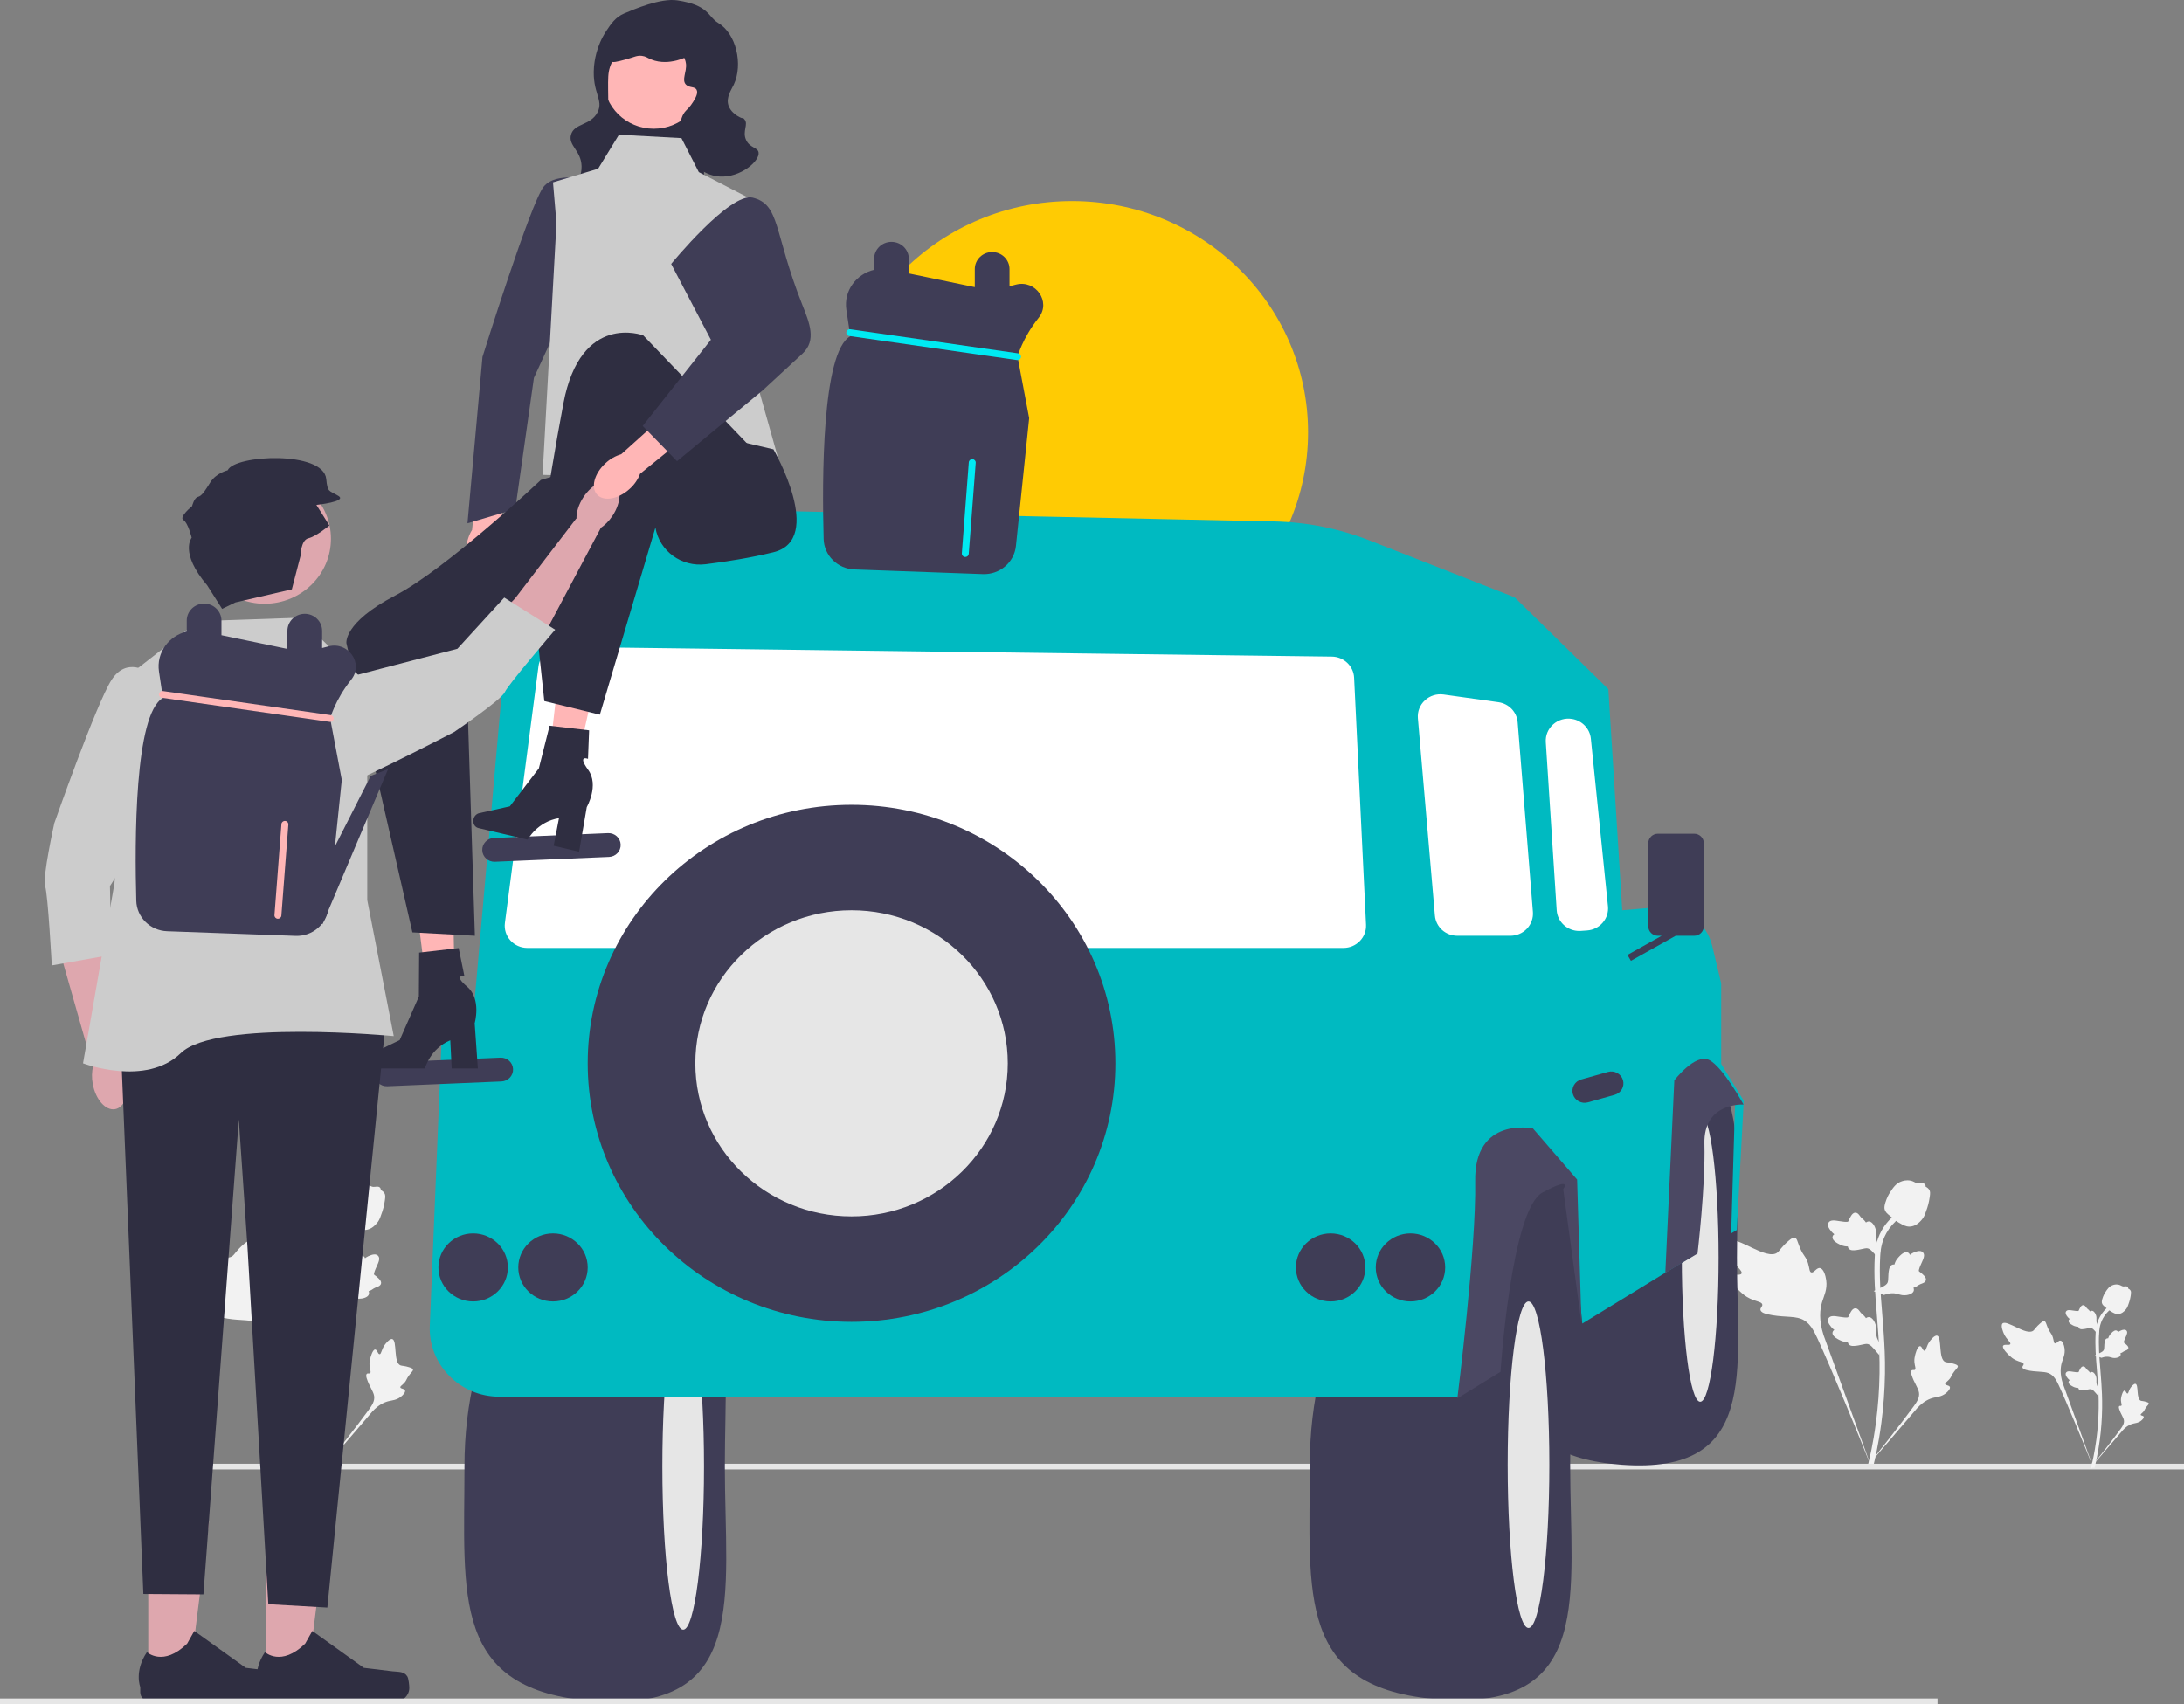 <svg width="328" height="256" viewBox="0 0 328 256" fill="none" xmlns="http://www.w3.org/2000/svg">
    <rect x="0" y="0" width="328" height="256" fill="#808080" stroke="none"/>
    <g clip-path="url(#clip0_903_27642)">
        <path d="M259.864 191.687C260.139 191.233 261.326 191.719 261.544 191.307C261.762 190.897 260.659 190.272 260.029 188.845C259.915 188.587 259.199 186.965 259.729 186.465C260.734 185.516 265.332 189.431 266.942 188.15C267.295 187.869 267.542 187.307 268.61 186.396C269.036 186.033 269.293 185.87 269.542 185.931C269.895 186.017 269.923 186.48 270.301 187.391C270.869 188.757 271.205 188.674 271.536 189.764C271.781 190.573 271.725 191.043 272.014 191.134C272.423 191.264 272.8 190.406 273.318 190.483C273.847 190.561 274.167 191.56 274.268 192.308C274.457 193.712 273.931 194.638 273.64 195.612C273.323 196.67 273.135 198.28 273.867 200.558L281.107 220.552C279.509 216.449 274.88 205.203 272.935 201.023C272.374 199.817 271.754 198.593 270.481 198.11C269.256 197.645 267.572 197.923 265.427 197.416C265.176 197.357 264.481 197.184 264.393 196.783C264.321 196.451 264.73 196.266 264.667 195.956C264.583 195.54 263.778 195.535 262.79 195.054C262.093 194.716 261.659 194.313 261.285 193.966C261.173 193.862 259.499 192.29 259.864 191.687Z" fill="#F2F2F2"/>
        <path d="M288.352 202.212C288.658 202.213 288.758 202.925 289.027 202.911C289.295 202.897 289.289 202.186 289.822 201.471C289.919 201.342 290.524 200.53 290.928 200.64C291.693 200.85 291.059 204.192 292.165 204.596C292.408 204.685 292.76 204.642 293.525 204.893C293.829 204.993 293.985 205.069 294.027 205.206C294.085 205.401 293.861 205.548 293.515 205.993C292.994 206.66 293.133 206.798 292.682 207.272C292.348 207.623 292.096 207.732 292.134 207.897C292.187 208.131 292.725 208.065 292.836 208.336C292.95 208.613 292.542 209.056 292.196 209.32C291.548 209.816 290.933 209.83 290.361 209.971C289.739 210.124 288.879 210.498 287.949 211.507L280.025 220.759C281.619 218.806 285.916 213.335 287.447 211.194C287.89 210.575 288.324 209.924 288.198 209.173C288.077 208.449 287.453 207.719 287.087 206.541C287.045 206.403 286.931 206.019 287.106 205.861C287.251 205.731 287.462 205.874 287.599 205.754C287.784 205.594 287.554 205.205 287.509 204.591C287.478 204.158 287.554 203.833 287.62 203.553C287.64 203.469 287.944 202.211 288.352 202.212Z" fill="#F2F2F2"/>
        <path d="M282.241 203.556L282.426 201.942L282.342 201.82C281.952 201.254 281.753 200.701 281.75 200.176C281.75 200.093 281.754 200.009 281.758 199.925C281.774 199.588 281.794 199.169 281.571 198.681C281.446 198.409 281.095 197.779 280.568 197.857C280.426 197.877 280.319 197.941 280.237 198.015C280.225 197.997 280.213 197.978 280.2 197.958C280.035 197.712 279.905 197.607 279.78 197.506C279.684 197.428 279.584 197.347 279.428 197.157C279.36 197.074 279.307 197 279.262 196.939C279.125 196.753 278.947 196.53 278.633 196.534C278.297 196.55 278.122 196.822 278.005 197.002C277.797 197.323 277.703 197.555 277.64 197.708C277.618 197.764 277.592 197.828 277.579 197.847C277.471 198.003 276.591 197.857 276.26 197.804C275.516 197.683 274.872 197.577 274.607 198.037C274.417 198.366 274.558 198.801 275.039 199.365C275.189 199.54 275.348 199.673 275.49 199.778C275.373 199.847 275.268 199.952 275.225 200.117C275.125 200.508 275.468 200.901 276.245 201.284C276.438 201.38 276.697 201.508 277.061 201.569C277.233 201.598 277.387 201.605 277.519 201.609C277.522 201.684 277.54 201.765 277.586 201.848C277.723 202.094 278.007 202.211 278.435 202.183C278.905 202.159 279.293 202.071 279.635 201.993C279.934 201.926 280.191 201.87 280.393 201.883C280.768 201.912 281.057 202.206 281.396 202.587L282.241 203.556Z" fill="#F2F2F2"/>
        <path d="M281.385 193.944L282.932 194.528L283.074 194.48C283.732 194.253 284.328 194.205 284.846 194.336C284.929 194.357 285.01 194.381 285.093 194.407C285.421 194.507 285.829 194.632 286.367 194.545C286.668 194.496 287.378 194.323 287.435 193.803C287.452 193.664 287.416 193.546 287.363 193.449C287.384 193.443 287.406 193.436 287.429 193.428C287.713 193.335 287.85 193.238 287.982 193.145C288.083 193.074 288.188 193 288.415 192.9C288.515 192.857 288.601 192.825 288.673 192.798C288.891 192.716 289.156 192.603 289.232 192.304C289.301 191.982 289.077 191.747 288.929 191.59C288.665 191.312 288.46 191.164 288.325 191.066C288.275 191.03 288.219 190.989 288.203 190.972C288.077 190.83 288.444 190.033 288.58 189.733C288.889 189.058 289.156 188.474 288.769 188.106C288.493 187.842 288.028 187.866 287.349 188.179C287.138 188.277 286.966 188.394 286.827 188.502C286.789 188.373 286.712 188.247 286.56 188.165C286.199 187.971 285.725 188.196 285.149 188.836C285.006 188.994 284.814 189.208 284.661 189.537C284.589 189.692 284.543 189.837 284.505 189.961C284.431 189.945 284.346 189.941 284.252 189.964C283.975 190.031 283.788 190.271 283.707 190.683C283.611 191.136 283.6 191.526 283.589 191.87C283.58 192.17 283.57 192.428 283.506 192.616C283.382 192.964 283.019 193.163 282.556 193.388L281.385 193.944Z" fill="#F2F2F2"/>
        <path d="M282.241 189.188L282.426 187.573L282.342 187.451C281.952 186.885 281.753 186.332 281.75 185.808C281.75 185.724 281.754 185.641 281.758 185.556C281.774 185.219 281.794 184.8 281.571 184.312C281.446 184.04 281.095 183.411 280.568 183.488C280.426 183.508 280.319 183.572 280.237 183.647C280.225 183.628 280.213 183.609 280.2 183.589C280.035 183.343 279.905 183.238 279.78 183.137C279.684 183.059 279.584 182.979 279.428 182.788C279.36 182.705 279.307 182.632 279.262 182.57C279.125 182.384 278.947 182.162 278.633 182.166C278.297 182.181 278.122 182.453 278.005 182.633C277.797 182.954 277.703 183.186 277.64 183.34C277.618 183.396 277.592 183.459 277.579 183.478C277.471 183.634 276.591 183.488 276.26 183.435C275.516 183.314 274.872 183.209 274.607 183.669C274.417 183.998 274.558 184.433 275.039 184.996C275.189 185.172 275.348 185.305 275.49 185.409C275.373 185.478 275.268 185.583 275.225 185.748C275.125 186.14 275.468 186.532 276.245 186.915C276.438 187.011 276.697 187.139 277.061 187.201C277.233 187.23 277.387 187.237 277.519 187.24C277.522 187.315 277.54 187.396 277.586 187.48C277.723 187.725 278.007 187.842 278.435 187.814C278.905 187.79 279.293 187.702 279.635 187.625C279.934 187.558 280.191 187.501 280.393 187.514C280.768 187.544 281.057 187.838 281.396 188.219L282.241 189.188Z" fill="#F2F2F2"/>
        <path d="M280.556 220.526L280.901 220.314L281.304 220.359C281.31 220.322 281.332 220.238 281.365 220.106C281.545 219.384 282.094 217.188 282.552 213.728C282.872 211.313 283.053 208.83 283.091 206.347C283.128 203.86 283.008 201.978 282.912 200.465C282.839 199.323 282.75 198.237 282.664 197.178C282.433 194.35 282.216 191.678 282.377 188.721C282.413 188.06 282.488 186.686 283.308 185.224C283.783 184.375 284.438 183.622 285.254 182.986L284.746 182.361C283.845 183.064 283.121 183.898 282.593 184.84C281.685 186.462 281.603 187.959 281.564 188.679C281.399 191.688 281.619 194.386 281.852 197.241C281.938 198.296 282.026 199.378 282.099 200.515C282.194 202.014 282.313 203.88 282.276 206.335C282.239 208.788 282.06 211.24 281.745 213.625C281.292 217.041 280.751 219.205 280.573 219.916C280.479 220.296 280.459 220.375 280.556 220.526Z" fill="#F2F2F2"/>
        <path d="M286.747 184.255C286.781 184.255 286.815 184.254 286.849 184.252C287.542 184.215 288.185 183.808 288.758 183.043C289.027 182.682 289.165 182.272 289.439 181.452C289.482 181.326 289.689 180.685 289.814 179.803C289.897 179.227 289.886 178.987 289.77 178.774C289.64 178.537 289.431 178.371 289.196 178.26C289.206 178.184 289.198 178.105 289.164 178.025C289.025 177.692 288.656 177.735 288.456 177.756C288.355 177.769 288.229 177.785 288.093 177.778C287.879 177.768 287.764 177.706 287.59 177.612C287.424 177.523 287.216 177.411 286.909 177.349C286.303 177.226 285.795 177.394 285.627 177.449C284.747 177.737 284.312 178.408 283.81 179.185C283.709 179.341 283.365 179.909 283.138 180.687C282.974 181.248 282.997 181.497 283.047 181.683C283.147 182.064 283.384 182.282 283.985 182.764C284.612 183.269 284.927 183.521 285.198 183.675C285.827 184.031 286.222 184.255 286.747 184.255Z" fill="#F2F2F2"/>
        <path d="M27.852 192.197C28.127 191.744 29.314 192.23 29.532 191.818C29.75 191.408 28.647 190.783 28.017 189.356C27.903 189.098 27.187 187.476 27.717 186.976C28.722 186.027 33.32 189.942 34.93 188.661C35.283 188.38 35.53 187.818 36.599 186.907C37.024 186.544 37.281 186.381 37.53 186.442C37.883 186.528 37.911 186.991 38.289 187.902C38.857 189.268 39.193 189.185 39.524 190.275C39.77 191.084 39.714 191.554 40.002 191.645C40.411 191.775 40.788 190.917 41.306 190.994C41.835 191.072 42.155 192.071 42.256 192.819C42.445 194.223 41.919 195.149 41.628 196.123C41.311 197.181 41.123 198.791 41.855 201.069L49.096 221.063C47.497 216.96 42.868 205.714 40.923 201.534C40.362 200.328 39.742 199.104 38.469 198.621C37.244 198.156 35.56 198.434 33.415 197.927C33.164 197.868 32.469 197.695 32.381 197.294C32.309 196.962 32.718 196.777 32.655 196.467C32.571 196.051 31.766 196.046 30.778 195.565C30.081 195.226 29.647 194.824 29.273 194.477C29.161 194.373 27.487 192.801 27.852 192.197Z" fill="#F2F2F2"/>
        <path d="M56.34 202.723C56.646 202.724 56.746 203.436 57.015 203.422C57.283 203.408 57.277 202.697 57.81 201.982C57.907 201.853 58.512 201.041 58.916 201.151C59.681 201.361 59.047 204.703 60.153 205.107C60.396 205.196 60.748 205.153 61.513 205.404C61.817 205.504 61.973 205.58 62.015 205.717C62.073 205.912 61.849 206.059 61.503 206.504C60.982 207.171 61.121 207.309 60.67 207.783C60.336 208.134 60.084 208.243 60.122 208.408C60.175 208.642 60.713 208.576 60.825 208.847C60.938 209.124 60.53 209.567 60.184 209.831C59.536 210.327 58.921 210.341 58.349 210.482C57.727 210.635 56.867 211.009 55.937 212.018L48.013 221.27C49.607 219.317 53.904 213.846 55.435 211.705C55.878 211.086 56.312 210.435 56.186 209.684C56.066 208.96 55.441 208.23 55.075 207.052C55.033 206.914 54.919 206.53 55.094 206.372C55.239 206.242 55.45 206.385 55.587 206.265C55.772 206.105 55.542 205.716 55.497 205.102C55.466 204.669 55.542 204.344 55.608 204.064C55.628 203.98 55.932 202.722 56.34 202.723Z" fill="#F2F2F2"/>
        <path d="M50.23 204.067L50.414 202.453L50.33 202.331C49.94 201.765 49.741 201.212 49.738 200.687C49.738 200.604 49.742 200.52 49.746 200.435C49.762 200.099 49.782 199.68 49.559 199.192C49.434 198.92 49.083 198.29 48.556 198.368C48.414 198.388 48.307 198.452 48.225 198.526C48.213 198.508 48.201 198.489 48.188 198.469C48.023 198.223 47.893 198.118 47.768 198.017C47.672 197.939 47.572 197.858 47.416 197.668C47.348 197.585 47.295 197.511 47.25 197.45C47.114 197.263 46.935 197.041 46.621 197.045C46.285 197.061 46.11 197.333 45.993 197.513C45.785 197.834 45.691 198.066 45.628 198.219C45.606 198.275 45.58 198.338 45.567 198.358C45.459 198.514 44.579 198.368 44.248 198.315C43.504 198.193 42.86 198.088 42.595 198.548C42.405 198.877 42.546 199.312 43.027 199.876C43.177 200.051 43.336 200.184 43.478 200.289C43.361 200.358 43.256 200.463 43.213 200.628C43.113 201.019 43.456 201.411 44.233 201.795C44.426 201.891 44.685 202.019 45.049 202.08C45.221 202.109 45.375 202.116 45.507 202.12C45.51 202.195 45.528 202.276 45.574 202.359C45.711 202.605 45.995 202.722 46.423 202.694C46.894 202.67 47.281 202.582 47.623 202.504C47.922 202.437 48.179 202.38 48.381 202.394C48.756 202.423 49.045 202.717 49.384 203.098L50.23 204.067Z" fill="#F2F2F2"/>
        <path d="M49.373 194.455L50.92 195.039L51.062 194.991C51.72 194.764 52.316 194.716 52.834 194.847C52.917 194.867 52.998 194.892 53.081 194.918C53.409 195.018 53.817 195.143 54.355 195.056C54.656 195.007 55.366 194.834 55.423 194.314C55.44 194.175 55.404 194.057 55.351 193.96C55.372 193.954 55.394 193.947 55.417 193.939C55.701 193.846 55.838 193.749 55.97 193.656C56.071 193.585 56.176 193.511 56.403 193.411C56.503 193.368 56.589 193.336 56.661 193.309C56.879 193.227 57.144 193.114 57.219 192.815C57.289 192.493 57.065 192.258 56.917 192.101C56.653 191.823 56.448 191.675 56.313 191.577C56.263 191.541 56.207 191.5 56.191 191.483C56.065 191.341 56.432 190.544 56.568 190.244C56.877 189.569 57.144 188.985 56.757 188.617C56.481 188.353 56.016 188.377 55.337 188.69C55.126 188.788 54.954 188.905 54.815 189.013C54.777 188.884 54.7 188.758 54.548 188.676C54.187 188.482 53.713 188.707 53.137 189.347C52.994 189.505 52.802 189.719 52.649 190.048C52.577 190.203 52.531 190.348 52.493 190.472C52.419 190.456 52.334 190.452 52.24 190.475C51.963 190.542 51.776 190.782 51.695 191.194C51.599 191.647 51.588 192.037 51.577 192.381C51.568 192.681 51.559 192.939 51.494 193.127C51.37 193.475 51.007 193.674 50.544 193.899L49.373 194.455Z" fill="#F2F2F2"/>
        <path d="M50.23 189.699L50.414 188.084L50.33 187.962C49.94 187.396 49.741 186.843 49.738 186.319C49.738 186.235 49.742 186.152 49.746 186.067C49.762 185.73 49.782 185.311 49.559 184.823C49.434 184.551 49.083 183.922 48.556 183.999C48.414 184.019 48.307 184.083 48.225 184.158C48.213 184.139 48.201 184.12 48.188 184.1C48.023 183.854 47.893 183.749 47.768 183.648C47.672 183.57 47.572 183.49 47.416 183.299C47.348 183.216 47.295 183.143 47.25 183.081C47.114 182.895 46.935 182.673 46.621 182.677C46.285 182.692 46.11 182.964 45.993 183.144C45.785 183.465 45.691 183.697 45.628 183.851C45.606 183.907 45.58 183.97 45.567 183.989C45.459 184.145 44.579 183.999 44.248 183.946C43.504 183.825 42.86 183.72 42.595 184.18C42.405 184.509 42.546 184.944 43.027 185.507C43.177 185.683 43.336 185.816 43.478 185.92C43.361 185.989 43.256 186.094 43.213 186.259C43.113 186.651 43.456 187.043 44.233 187.426C44.426 187.522 44.685 187.65 45.049 187.712C45.221 187.741 45.375 187.748 45.507 187.751C45.51 187.826 45.528 187.907 45.574 187.991C45.711 188.236 45.995 188.353 46.423 188.325C46.894 188.301 47.281 188.213 47.623 188.136C47.922 188.069 48.179 188.012 48.381 188.025C48.756 188.055 49.045 188.349 49.384 188.73L50.23 189.699Z" fill="#F2F2F2"/>
        <path d="M48.544 221.037L48.889 220.825L49.292 220.87C49.298 220.833 49.32 220.749 49.353 220.617C49.533 219.895 50.082 217.699 50.54 214.239C50.86 211.824 51.041 209.341 51.078 206.858C51.116 204.371 50.996 202.489 50.9 200.976C50.827 199.834 50.739 198.748 50.652 197.689C50.421 194.861 50.204 192.189 50.365 189.232C50.401 188.571 50.476 187.197 51.296 185.735C51.771 184.886 52.426 184.133 53.242 183.497L52.734 182.872C51.833 183.575 51.109 184.409 50.581 185.351C49.673 186.973 49.591 188.47 49.552 189.19C49.387 192.199 49.607 194.897 49.84 197.752C49.926 198.807 50.014 199.889 50.087 201.026C50.182 202.525 50.301 204.391 50.264 206.846C50.227 209.299 50.048 211.751 49.733 214.136C49.281 217.552 48.739 219.716 48.561 220.427C48.467 220.807 48.447 220.886 48.544 221.037Z" fill="#F2F2F2"/>
        <path d="M54.736 184.766C54.769 184.766 54.803 184.765 54.837 184.763C55.531 184.726 56.173 184.319 56.746 183.554C57.015 183.193 57.153 182.783 57.427 181.963C57.47 181.837 57.677 181.196 57.802 180.314C57.885 179.738 57.874 179.498 57.758 179.285C57.628 179.048 57.419 178.882 57.184 178.771C57.194 178.695 57.186 178.616 57.152 178.536C57.013 178.203 56.644 178.246 56.444 178.267C56.343 178.28 56.217 178.296 56.081 178.289C55.867 178.279 55.752 178.217 55.578 178.123C55.412 178.033 55.204 177.922 54.897 177.86C54.291 177.736 53.783 177.905 53.616 177.96C52.735 178.248 52.3 178.919 51.798 179.696C51.697 179.852 51.353 180.42 51.126 181.198C50.962 181.759 50.986 182.008 51.035 182.194C51.135 182.575 51.372 182.793 51.973 183.275C52.6 183.78 52.915 184.032 53.186 184.186C53.815 184.542 54.211 184.766 54.736 184.766Z" fill="#F2F2F2"/>
        <path d="M160.996 99.691C141.415 99.691 125.542 84.135 125.542 64.945C125.542 45.755 141.415 30.199 160.996 30.199C180.576 30.199 196.449 45.755 196.449 64.945C196.449 84.135 180.576 99.691 160.996 99.691Z" fill="#FFCB03"/>
        <path d="M24.018 220.313C24.018 220.551 24.214 220.743 24.456 220.743H328V219.884H24.456C24.214 219.884 24.018 220.076 24.018 220.313Z" fill="#E6E6E6"/>
        <path d="M69.755 220.281C69.755 239.753 67.67 254.005 89.307 255.538C112.541 257.184 108.858 239.753 108.858 220.281C108.858 200.809 111.986 181.447 89.307 185.024C78.646 186.705 69.755 200.809 69.755 220.281Z" fill="#3F3D56"/>
        <path d="M102.602 244.808C100.874 244.808 99.474 233.827 99.474 220.281C99.474 206.735 100.874 195.754 102.602 195.754C104.329 195.754 105.73 206.735 105.73 220.281C105.73 233.827 104.329 244.808 102.602 244.808Z" fill="#E6E6E6"/>
        <path d="M226.356 188.924C226.356 206.108 224.516 218.685 243.61 220.038C264.114 221.491 260.864 206.108 260.864 188.924C260.864 171.741 263.625 154.654 243.61 157.81C234.202 159.294 226.356 171.741 226.356 188.924Z" fill="#3F3D56"/>
        <path d="M255.343 210.569C253.818 210.569 252.582 200.878 252.582 188.924C252.582 176.97 253.818 167.28 255.343 167.28C256.868 167.28 258.104 176.97 258.104 188.924C258.104 200.878 256.868 210.569 255.343 210.569Z" fill="#E6E6E6"/>
        <path d="M196.71 220.025C196.71 239.497 194.624 253.75 216.261 255.283C239.496 256.929 235.813 239.497 235.813 220.025C235.813 200.553 238.941 181.191 216.261 184.768C205.601 186.449 196.71 200.553 196.71 220.025Z" fill="#3F3D56"/>
        <path d="M229.557 244.552C227.829 244.552 226.428 233.571 226.428 220.026C226.428 206.48 227.829 195.499 229.557 195.499C231.284 195.499 232.685 206.48 232.685 220.026C232.685 233.571 231.284 244.552 229.557 244.552Z" fill="#E6E6E6"/>
        <path d="M258.493 147.723V159.809L261.882 165.351L260.839 184.768L259.995 185.279L260.578 165.607C254.638 163.439 252.696 167.432 253.279 175.315L254.322 188.601L237.638 198.82L235.552 177.87L227.732 174.293L219.129 209.806H74.996C69.054 209.806 64.306 204.961 64.547 199.143L66.366 155.132L71.274 150.322L75.82 98.783C76.954 85.93 88.074 76.147 101.235 76.425L191.398 78.33C196.29 78.433 201.122 79.398 205.665 81.179L227.471 89.727L241.546 103.522L243.633 136.737L248.955 136.283C252.784 135.957 256.275 138.437 257.151 142.104L258.493 147.723Z" fill="#00BAC1"/>
        <path d="M211.83 195.499C208.95 195.499 206.616 193.211 206.616 190.389C206.616 187.567 208.95 185.279 211.83 185.279C214.709 185.279 217.043 187.567 217.043 190.389C217.043 193.211 214.709 195.499 211.83 195.499Z" fill="#3F3D56"/>
        <path d="M199.838 195.499C196.959 195.499 194.624 193.211 194.624 190.389C194.624 187.567 196.959 185.279 199.838 185.279C202.717 185.279 205.052 187.567 205.052 190.389C205.052 193.211 202.717 195.499 199.838 195.499Z" fill="#3F3D56"/>
        <path d="M83.05 195.499C80.171 195.499 77.836 193.211 77.836 190.389C77.836 187.567 80.171 185.279 83.05 185.279C85.93 185.279 88.264 187.567 88.264 190.389C88.264 193.211 85.93 195.499 83.05 195.499Z" fill="#3F3D56"/>
        <path d="M71.058 195.499C68.179 195.499 65.845 193.211 65.845 190.389C65.845 187.567 68.179 185.279 71.058 185.279C73.938 185.279 76.272 187.567 76.272 190.389C76.272 193.211 73.938 195.499 71.058 195.499Z" fill="#3F3D56"/>
        <path d="M79.195 142.394H201.767C202.704 142.394 203.576 142.028 204.223 141.364C204.869 140.699 205.201 139.828 205.157 138.91L203.366 101.801C203.281 100.047 201.811 98.654 200.02 98.632L84.282 97.172C82.574 97.156 81.092 98.398 80.872 100.075L75.828 138.644C75.704 139.592 76.002 140.547 76.647 141.265C77.291 141.982 78.219 142.394 79.195 142.394Z" fill="white"/>
        <path d="M218.881 140.569H226.834C227.777 140.569 228.686 140.18 229.326 139.501C229.966 138.822 230.291 137.903 230.217 136.981L227.928 108.509C227.802 106.946 226.609 105.699 225.025 105.478L216.806 104.327C215.777 104.184 214.753 104.502 213.996 105.201C213.24 105.901 212.857 106.885 212.944 107.9L215.498 137.523C215.648 139.259 217.102 140.569 218.881 140.569Z" fill="white"/>
        <path d="M237.17 139.845C237.252 139.845 237.335 139.842 237.417 139.837L238.351 139.772C239.274 139.707 240.11 139.29 240.706 138.596C241.301 137.903 241.579 137.025 241.487 136.122L238.918 110.945C238.765 109.455 237.606 108.241 236.098 107.995C235.071 107.826 234.038 108.123 233.265 108.808C232.492 109.491 232.087 110.468 232.153 111.486L233.788 136.73C233.846 137.621 234.256 138.436 234.943 139.024C235.567 139.559 236.35 139.845 237.17 139.845Z" fill="white"/>
        <path d="M250.102 191.214L251.454 162.286C251.454 162.286 254.582 158.198 256.668 159.22C258.753 160.242 261.851 165.925 261.851 165.925C261.851 165.925 255.806 165.536 255.976 171.831C256.147 178.126 254.941 188.309 254.941 188.309L250.102 191.214Z" fill="#4B4863"/>
        <path d="M237.511 198.772L236.856 177.19L230.224 169.513C230.224 169.513 221.36 167.636 221.548 177.48C221.736 187.323 218.868 210.061 218.868 210.061L225.349 206.072C225.349 206.072 226.95 181.702 231.642 179.147C236.334 176.593 234.77 178.637 234.77 178.637L237.511 198.772Z" fill="#4B4863"/>
        <path d="M244.418 143.447L249.556 140.569H248.995C248.194 140.569 247.544 139.932 247.544 139.147V126.662C247.544 125.876 248.194 125.24 248.995 125.24H254.435C255.236 125.24 255.886 125.876 255.886 126.662V139.147C255.886 139.932 255.236 140.569 254.435 140.569H251.658L244.935 144.334L244.418 143.447Z" fill="#3F3D56"/>
        <path d="M237.475 162.154L241.484 161.024C242.452 160.751 243.463 161.299 243.742 162.248C244.02 163.198 243.461 164.188 242.492 164.461L238.484 165.591C237.515 165.864 236.504 165.316 236.226 164.367C235.947 163.417 236.507 162.426 237.475 162.154Z" fill="#3F3D56"/>
        <path d="M74.171 125.878L91.311 125.153C92.318 125.111 93.17 125.876 93.213 126.863C93.257 127.85 92.476 128.684 91.469 128.727L74.329 129.452C73.322 129.494 72.471 128.729 72.427 127.742C72.384 126.755 73.165 125.921 74.171 125.878Z" fill="#3F3D56"/>
        <path d="M58.009 159.603L75.149 158.878C76.156 158.835 77.007 159.6 77.051 160.587C77.094 161.574 76.313 162.409 75.306 162.451L58.166 163.176C57.159 163.219 56.308 162.453 56.264 161.467C56.221 160.48 57.002 159.645 58.009 159.603Z" fill="#3F3D56"/>
        <path d="M127.888 198.564C106.004 198.564 88.264 181.178 88.264 159.73C88.264 138.283 106.004 120.896 127.888 120.896C149.772 120.896 167.513 138.283 167.513 159.73C167.513 181.178 149.772 198.564 127.888 198.564Z" fill="#3F3D56"/>
        <path d="M127.888 182.724C114.931 182.724 104.427 172.43 104.427 159.731C104.427 147.031 114.931 136.737 127.888 136.737C140.846 136.737 151.35 147.031 151.35 159.731C151.35 172.43 140.846 182.724 127.888 182.724Z" fill="#E6E6E6"/>
        <path d="M75.39 82.608C75.191 84.875 73.836 86.611 72.364 86.487C70.892 86.362 69.861 84.424 70.06 82.156C70.127 81.249 70.415 80.371 70.9 79.596L71.868 70.001L76.453 70.543L75.011 79.944C75.353 80.789 75.483 81.703 75.39 82.608Z" fill="#FFB6B6"/>
        <path d="M88.658 27.069C88.658 27.069 83.6 25.672 81.656 28.037C79.712 30.401 72.459 53.618 72.459 53.618L70.207 78.605L77.388 76.475L80.183 56.77L84.875 46.55L88.658 27.069Z" fill="#3F3D56"/>
        <path d="M90.31 12.037H105.726V26.364H90.31V12.037Z" fill="#2F2E41"/>
        <path d="M98.181 19.337C94.03 19.337 90.665 16.038 90.665 11.97C90.665 7.902 94.03 4.604 98.181 4.604C102.332 4.604 105.698 7.902 105.698 11.97C105.698 16.038 102.332 19.337 98.181 19.337Z" fill="#FFB6B6"/>
        <path d="M101.739 0.055C106.543 0.784 106.314 2.533 107.852 3.441C110.562 5.041 111.631 9.662 110.2 12.711C109.818 13.525 109.012 14.637 109.403 15.836C109.703 16.758 110.569 17.301 110.732 17.399C112.063 18.205 111.193 17.247 111.795 17.92C112.459 18.664 111.43 19.715 112.061 21.046C112.62 22.227 113.772 22.127 113.921 22.87C114.179 24.148 111.221 26.719 108.074 26.517C105.271 26.337 103.189 24.015 102.492 21.828C102.025 20.363 101.824 17.843 103.024 16.618C103.192 16.446 103.652 16.03 104.087 15.316C104.431 14.75 104.884 14.006 104.619 13.492C104.336 12.945 103.534 13.233 103.024 12.711C102.332 12.002 103.154 10.806 103.024 9.585C102.803 7.517 99.814 5.03 96.645 5.417C93.05 5.856 91.731 9.687 91.595 10.106C91.312 10.973 91.318 11.813 91.329 13.492C91.345 15.902 91.355 17.412 92.126 18.962C93.235 21.192 94.648 20.951 95.05 22.609C95.677 25.194 92.729 27.79 92.392 28.079C89.893 30.227 86.118 30.872 85.481 29.903C84.908 29.029 87.426 27.67 87.342 24.954C87.27 22.599 85.326 21.882 85.747 20.265C86.211 18.485 88.688 18.891 89.734 16.878C90.711 15 88.911 13.958 89.203 10.106C89.264 9.291 89.525 6.952 91.063 4.635C91.741 3.615 92.43 2.577 93.721 2.03C95.167 1.419 99.198 -0.331 101.739 0.055Z" fill="#2F2E41"/>
        <path d="M104.928 6.567C104.733 8.18 102.262 8.971 101.207 9.172C100.761 9.257 99.251 9.545 97.752 8.911C97.198 8.677 96.996 8.465 96.423 8.39C95.647 8.289 95.257 8.578 94.031 8.911C92.668 9.282 91.986 9.467 91.639 9.172C91.07 8.69 91.507 7.112 92.17 6.046C93.397 4.075 95.642 3.465 96.689 3.181C97.885 2.856 100.313 2.196 102.536 3.441C102.833 3.608 105.126 4.928 104.928 6.567Z" fill="#2F2E41"/>
        <path d="M68.341 151.503L64.504 151.591L62.366 134.7L68.027 134.569L68.341 151.503Z" fill="#FFB6B6"/>
        <path d="M55.178 159.347C55.178 159.982 55.638 160.497 56.206 160.497H63.821C63.821 160.497 64.57 157.545 67.625 156.274L67.836 160.497H71.764L71.288 153.707C71.288 153.707 72.339 150.075 70.157 148.218C67.975 146.361 69.742 146.619 69.742 146.619L68.884 142.417L62.948 143.101L62.904 149.698L60.023 156.246L55.798 158.291C55.422 158.473 55.178 158.888 55.178 159.347Z" fill="#2F2E41"/>
        <path d="M85.783 118.419L82.031 117.627L83.975 100.713L89.512 101.881L85.783 118.419Z" fill="#FFB6B6"/>
        <path d="M71.116 123.035C70.964 123.652 71.289 124.258 71.841 124.388L79.245 126.13C79.245 126.13 80.677 123.431 83.951 122.895L83.15 127.049L86.969 127.948L88.124 121.237C88.124 121.237 90.011 117.945 88.331 115.64C86.651 113.335 88.309 113.991 88.309 113.991L88.475 109.708L82.54 109.015L80.926 115.42L76.565 121.128L71.97 122.15C71.561 122.241 71.225 122.589 71.116 123.035Z" fill="#2F2E41"/>
        <path d="M92.956 20.235L102.341 20.746L104.948 25.856L114.854 30.965L113.29 56.162L116.864 68.835L116.418 72.354L81.486 71.332L83.572 33.52L83.05 27.389L89.828 25.345L92.956 20.235Z" fill="#CCCCCC"/>
        <path d="M116.157 67.5C116.157 67.5 123.978 81.043 116.157 82.958C112.678 83.81 108.993 84.384 105.973 84.759C102.358 85.208 99.03 82.775 98.431 79.252L90.089 107.356L81.747 105.312L80.183 90.683L70.047 100.617L71.319 140.569L61.934 140.058L52.028 96.625C52.028 96.625 51.507 93.56 59.328 89.472C67.148 85.384 81.225 72.099 81.225 72.099L105.209 64.945L116.157 67.5Z" fill="#2F2E41"/>
        <path d="M99.734 76.442L113.29 67.755L96.606 50.382C96.606 50.382 87.221 46.805 84.614 60.602C82.007 74.398 80.443 86.661 80.443 86.661L99.734 76.442Z" fill="#2F2E41"/>
        <path d="M127.703 50.509L127.109 46.55C126.676 43.664 128.629 41.146 131.277 40.527V38.885C131.277 37.474 132.445 36.33 133.884 36.33C135.324 36.33 136.491 37.474 136.491 38.885V41.075L146.397 43.134V40.418C146.397 39.007 147.564 37.863 149.004 37.863C150.444 37.863 151.611 39.007 151.611 40.418V42.999L152.596 42.748C155.537 41.996 157.86 45.303 156.031 47.682C156.007 47.712 155.983 47.743 155.959 47.774C153.517 50.851 152.819 53.586 152.819 53.586L154.564 62.816L152.577 82.007C152.321 84.481 150.149 86.334 147.614 86.242L128.327 85.542C125.794 85.45 123.766 83.448 123.697 80.965C123.451 72.12 123.423 52.869 127.703 50.509Z" fill="#3F3D56"/>
        <path d="M144.971 83.669C145.242 83.669 145.47 83.465 145.491 83.196L146.537 69.521C146.559 69.24 146.343 68.994 146.056 68.974C145.772 68.951 145.519 69.163 145.497 69.445L144.451 83.12C144.429 83.401 144.645 83.647 144.932 83.668C144.945 83.668 144.958 83.669 144.971 83.669Z" fill="#00EAF2"/>
        <path d="M152.82 54.097C153.075 54.097 153.297 53.914 153.335 53.66C153.377 53.381 153.18 53.121 152.895 53.08L127.697 49.461C127.413 49.421 127.148 49.613 127.106 49.893C127.064 50.172 127.261 50.431 127.546 50.472L152.744 54.091C152.77 54.095 152.795 54.097 152.82 54.097Z" fill="#00EAF2"/>
        <path d="M300.838 202.15C301.014 201.859 301.774 202.17 301.913 201.907C302.052 201.644 301.346 201.244 300.943 200.331C300.87 200.166 300.412 199.127 300.751 198.807C301.395 198.2 304.338 200.706 305.368 199.886C305.594 199.706 305.752 199.346 306.436 198.763C306.709 198.531 306.873 198.426 307.032 198.465C307.258 198.521 307.276 198.817 307.519 199.4C307.882 200.274 308.097 200.221 308.309 200.919C308.466 201.437 308.43 201.738 308.615 201.796C308.877 201.879 309.118 201.33 309.45 201.379C309.788 201.429 309.993 202.069 310.058 202.548C310.179 203.446 309.842 204.039 309.656 204.662C309.453 205.34 309.333 206.37 309.801 207.828L314.436 220.627C313.413 218.001 310.45 210.801 309.205 208.126C308.845 207.354 308.449 206.571 307.634 206.261C306.849 205.964 305.772 206.142 304.398 205.817C304.238 205.779 303.793 205.668 303.737 205.412C303.691 205.2 303.952 205.081 303.912 204.883C303.858 204.616 303.343 204.613 302.711 204.305C302.264 204.088 301.986 203.831 301.747 203.609C301.675 203.542 300.604 202.536 300.838 202.15Z" fill="#F2F2F2"/>
        <path d="M319.073 208.887C319.269 208.888 319.333 209.343 319.505 209.334C319.677 209.326 319.673 208.871 320.014 208.413C320.076 208.33 320.464 207.81 320.722 207.881C321.212 208.015 320.806 210.154 321.514 210.413C321.669 210.47 321.895 210.442 322.384 210.603C322.579 210.667 322.679 210.716 322.705 210.804C322.743 210.929 322.6 211.023 322.378 211.307C322.045 211.735 322.133 211.823 321.845 212.126C321.631 212.351 321.47 212.42 321.494 212.526C321.528 212.676 321.873 212.634 321.944 212.807C322.016 212.985 321.755 213.268 321.534 213.437C321.119 213.754 320.725 213.764 320.359 213.854C319.961 213.952 319.41 214.191 318.815 214.837L313.743 220.759C314.763 219.509 317.514 216.007 318.494 214.636C318.777 214.241 319.055 213.824 318.975 213.343C318.897 212.879 318.498 212.412 318.264 211.658C318.236 211.57 318.163 211.324 318.276 211.223C318.369 211.139 318.503 211.231 318.591 211.155C318.709 211.052 318.562 210.803 318.534 210.41C318.514 210.133 318.563 209.925 318.605 209.746C318.617 209.692 318.812 208.886 319.073 208.887Z" fill="#F2F2F2"/>
        <path d="M315.162 209.748L315.28 208.714L315.226 208.636C314.976 208.274 314.849 207.92 314.847 207.584C314.847 207.531 314.85 207.477 314.852 207.423C314.862 207.207 314.875 206.939 314.732 206.627C314.653 206.453 314.428 206.05 314.09 206.1C314 206.112 313.931 206.153 313.879 206.201L313.855 206.164C313.75 206.007 313.666 205.939 313.586 205.874C313.524 205.825 313.461 205.773 313.361 205.651C313.317 205.598 313.283 205.551 313.254 205.512C313.167 205.392 313.053 205.25 312.852 205.253C312.637 205.263 312.524 205.437 312.45 205.552C312.317 205.758 312.256 205.906 312.216 206.004C312.202 206.04 312.185 206.081 312.177 206.093C312.108 206.193 311.545 206.1 311.333 206.066C310.857 205.988 310.444 205.92 310.275 206.215C310.153 206.425 310.243 206.704 310.551 207.065C310.647 207.177 310.749 207.262 310.84 207.329C310.765 207.373 310.698 207.44 310.67 207.546C310.606 207.797 310.826 208.048 311.323 208.293C311.447 208.354 311.613 208.436 311.846 208.476C311.956 208.494 312.054 208.499 312.139 208.501C312.141 208.549 312.152 208.601 312.182 208.654C312.269 208.812 312.451 208.886 312.725 208.868C313.026 208.853 313.274 208.797 313.493 208.747C313.685 208.704 313.849 208.668 313.979 208.676C314.218 208.695 314.403 208.883 314.62 209.127L315.162 209.748Z" fill="#F2F2F2"/>
        <path d="M314.614 203.595L315.604 203.969L315.695 203.937C316.116 203.793 316.497 203.762 316.829 203.845C316.882 203.859 316.934 203.875 316.987 203.891C317.197 203.955 317.458 204.035 317.803 203.979C317.995 203.948 318.45 203.837 318.486 203.504C318.497 203.415 318.474 203.34 318.44 203.278L318.482 203.265C318.664 203.205 318.752 203.143 318.836 203.083C318.901 203.038 318.968 202.99 319.113 202.927C319.177 202.899 319.232 202.878 319.278 202.861C319.418 202.808 319.588 202.736 319.636 202.545C319.681 202.339 319.537 202.188 319.443 202.088C319.273 201.91 319.142 201.815 319.056 201.752C319.024 201.729 318.988 201.703 318.978 201.692C318.897 201.601 319.132 201.091 319.219 200.899C319.417 200.467 319.588 200.093 319.34 199.858C319.163 199.689 318.866 199.704 318.431 199.905C318.296 199.967 318.186 200.042 318.097 200.111C318.073 200.029 318.023 199.948 317.926 199.895C317.695 199.771 317.391 199.916 317.023 200.325C316.931 200.426 316.808 200.563 316.71 200.774C316.664 200.873 316.635 200.966 316.611 201.045C316.563 201.035 316.509 201.032 316.449 201.047C316.271 201.09 316.151 201.243 316.1 201.508C316.038 201.797 316.031 202.047 316.024 202.267C316.018 202.459 316.012 202.624 315.971 202.745C315.892 202.967 315.659 203.095 315.363 203.239L314.614 203.595Z" fill="#F2F2F2"/>
        <path d="M315.162 200.55L315.28 199.517L315.226 199.438C314.976 199.076 314.849 198.722 314.847 198.387C314.847 198.333 314.85 198.28 314.852 198.225C314.862 198.01 314.875 197.742 314.732 197.429C314.653 197.255 314.428 196.852 314.09 196.902C314 196.914 313.931 196.955 313.879 197.003L313.855 196.966C313.75 196.809 313.666 196.742 313.586 196.677C313.524 196.627 313.461 196.576 313.361 196.454C313.317 196.401 313.283 196.354 313.254 196.314C313.167 196.195 313.053 196.053 312.852 196.055C312.637 196.065 312.524 196.239 312.45 196.355C312.317 196.56 312.256 196.708 312.216 196.807C312.202 196.843 312.185 196.883 312.177 196.896C312.108 196.995 311.545 196.902 311.333 196.868C310.857 196.79 310.444 196.723 310.275 197.017C310.153 197.228 310.243 197.506 310.551 197.867C310.647 197.979 310.749 198.065 310.84 198.132C310.765 198.175 310.698 198.243 310.67 198.349C310.606 198.599 310.826 198.85 311.323 199.096C311.447 199.157 311.613 199.239 311.846 199.278C311.956 199.297 312.054 199.301 312.139 199.304C312.141 199.352 312.152 199.403 312.182 199.457C312.269 199.614 312.451 199.689 312.725 199.671C313.026 199.655 313.274 199.599 313.493 199.55C313.685 199.507 313.849 199.47 313.979 199.479C314.218 199.498 314.403 199.686 314.62 199.93L315.162 200.55Z" fill="#F2F2F2"/>
        <path d="M314.083 220.61L314.304 220.474L314.561 220.503C314.565 220.48 314.579 220.426 314.601 220.341C314.716 219.879 315.067 218.473 315.361 216.259C315.565 214.713 315.681 213.123 315.705 211.534C315.729 209.942 315.652 208.737 315.591 207.769C315.544 207.038 315.488 206.343 315.432 205.665C315.284 203.855 315.145 202.144 315.249 200.251C315.272 199.829 315.32 198.949 315.844 198.013C316.148 197.47 316.567 196.988 317.09 196.581L316.765 196.18C316.188 196.631 315.725 197.164 315.387 197.767C314.806 198.805 314.753 199.764 314.728 200.224C314.622 202.151 314.763 203.877 314.912 205.705C314.967 206.38 315.024 207.073 315.07 207.801C315.131 208.76 315.207 209.955 315.184 211.526C315.16 213.096 315.046 214.666 314.844 216.193C314.554 218.379 314.208 219.765 314.094 220.22C314.033 220.463 314.021 220.514 314.083 220.61Z" fill="#F2F2F2"/>
        <path d="M318.046 197.392C318.067 197.392 318.089 197.392 318.111 197.39C318.555 197.367 318.966 197.107 319.333 196.617C319.505 196.386 319.593 196.123 319.769 195.599C319.796 195.518 319.929 195.108 320.009 194.543C320.062 194.174 320.055 194.02 319.981 193.884C319.898 193.732 319.764 193.627 319.613 193.555C319.62 193.506 319.614 193.456 319.593 193.404C319.504 193.191 319.268 193.219 319.14 193.233C319.075 193.241 318.995 193.251 318.908 193.247C318.771 193.24 318.697 193.2 318.585 193.141C318.479 193.083 318.346 193.012 318.149 192.972C317.761 192.893 317.436 193.001 317.329 193.036C316.765 193.22 316.487 193.65 316.165 194.147C316.101 194.247 315.881 194.611 315.736 195.109C315.631 195.468 315.646 195.628 315.677 195.746C315.741 195.99 315.893 196.13 316.277 196.438C316.679 196.761 316.881 196.923 317.054 197.021C317.457 197.249 317.71 197.392 318.046 197.392Z" fill="#F2F2F2"/>
        <path d="M9.28 143.936L9.04 125.676L16.192 123.748L15.976 143.938L17.621 158.858L17.578 158.873C18.268 159.553 18.828 160.638 19.066 161.921C19.501 164.261 18.704 166.364 17.286 166.617C15.868 166.87 14.366 165.178 13.931 162.837C13.753 161.876 13.785 160.958 13.979 160.189L13.915 160.213L9.28 143.936Z" fill="#DEA7AE"/>
        <path d="M22.287 101.014C22.287 101.014 19.041 98.582 16.75 102.137C14.459 105.692 8.158 123.654 8.158 123.654C8.158 123.654 6.336 131.887 6.77 133.104C7.204 134.32 7.777 145.024 7.777 145.024L16.728 143.433L16.512 133.104L25.041 119.76L22.287 101.014Z" fill="#CCCCCC"/>
        <path d="M82.236 94.383L69.692 107.885L63.123 104.509L77.346 89.901L86.536 77.898L86.578 77.915C86.548 76.957 86.894 75.79 87.614 74.693C88.927 72.692 90.973 71.689 92.186 72.453C93.398 73.216 93.317 75.458 92.004 77.459C91.465 78.281 90.802 78.93 90.125 79.362L90.188 79.388L82.236 94.383Z" fill="#DEA7AE"/>
        <path d="M42.117 117.043C42.117 117.043 42.794 120.992 46.945 119.927C51.095 118.862 68.211 109.952 68.211 109.952C68.211 109.952 75.278 105.156 75.808 103.977C76.338 102.798 83.376 94.593 83.376 94.593L75.727 89.767L68.69 97.459L53.162 101.502L42.117 117.043Z" fill="#CCCCCC"/>
        <path d="M39.74 90.692C34.238 90.692 29.778 86.321 29.778 80.929C29.778 75.536 34.238 71.165 39.74 71.165C45.242 71.165 49.702 75.536 49.702 80.929C49.702 86.321 45.242 90.692 39.74 90.692Z" fill="#DEA7AE"/>
        <path d="M22.264 251.969L28.447 251.968L31.388 228.595L22.263 228.596L22.264 251.969Z" fill="#DEA7AE"/>
        <path d="M43.448 251.831C43.64 252.149 43.742 253.175 43.742 253.544C43.742 254.68 42.802 255.601 41.643 255.601H22.495C21.704 255.601 21.063 254.973 21.063 254.198V253.417C21.063 253.417 20.116 251.068 22.066 248.174C22.066 248.174 24.49 250.44 28.112 246.891L29.18 244.995L36.911 250.536L41.197 251.053C42.134 251.166 42.965 251.035 43.448 251.831Z" fill="#2F2E41"/>
        <path d="M39.99 251.969L46.173 251.968L49.114 228.595L39.989 228.596L39.99 251.969Z" fill="#DEA7AE"/>
        <path d="M61.174 251.831C61.367 252.149 61.468 253.175 61.468 253.544C61.468 254.68 60.529 255.601 59.37 255.601H40.221C39.431 255.601 38.79 254.973 38.79 254.198V253.417C38.79 253.417 37.843 251.068 39.793 248.174C39.793 248.174 42.217 250.44 45.839 246.891L46.907 244.995L54.638 250.536L58.923 251.053C59.861 251.166 60.692 251.035 61.174 251.831Z" fill="#2F2E41"/>
        <path d="M17.878 150.533L58.024 152.577L49.161 241.486L40.297 240.976L37.169 187.323L35.866 168.162L30.549 239.505L21.528 239.443L17.878 150.533Z" fill="#2F2E41"/>
        <path d="M29.771 93.304L44.976 92.793L55.157 102.715V135.218L59.132 155.643C59.132 155.643 32.393 153.088 27.15 158.198C21.907 163.307 12.469 159.73 12.469 159.73L17.188 132.707L19.285 101.48L29.771 93.304Z" fill="#CCCCCC"/>
        <path d="M35.354 90.494L43.829 88.531L45.137 83.496C45.137 83.496 45.168 81.122 46.312 80.857C47.456 80.592 49.472 78.942 49.472 78.942L47.518 75.845C47.518 75.845 52.228 75.346 50.814 74.49C49.4 73.634 49.196 74.02 48.995 71.953C48.58 67.677 35.229 68.301 34.192 70.647C34.192 70.647 32.477 71.045 31.604 72.43C30.73 73.816 30.294 74.508 29.722 74.641C29.15 74.773 28.848 76.026 28.848 76.026C28.848 76.026 26.831 77.676 27.538 78.104C28.245 78.532 28.785 80.774 28.785 80.774C28.785 80.774 26.904 82.984 31.113 87.926L33.356 91.462L35.354 90.494Z" fill="#2F2E41"/>
        <path d="M24.471 104.853L23.877 100.894C23.444 98.008 25.397 95.49 28.045 94.871V93.229C28.045 91.818 29.212 90.674 30.652 90.674C32.092 90.674 33.259 91.818 33.259 93.229V95.419L43.165 97.478V94.762C43.165 93.351 44.332 92.207 45.772 92.207C47.212 92.207 48.379 93.351 48.379 94.762V97.343L49.364 97.091C52.305 96.34 54.628 99.647 52.799 102.026C52.775 102.056 52.751 102.087 52.727 102.118C50.285 105.195 49.587 107.93 49.587 107.93L51.331 117.16L49.345 136.351C49.089 138.825 46.917 140.678 44.382 140.586L25.095 139.886C22.561 139.794 20.534 137.792 20.465 135.309C20.219 126.464 20.191 107.213 24.471 104.853Z" fill="#3F3D56"/>
        <path d="M41.739 138.013C42.009 138.013 42.238 137.809 42.258 137.54L43.305 123.865C43.327 123.584 43.111 123.338 42.824 123.317C42.539 123.296 42.287 123.507 42.265 123.789L41.219 137.464C41.197 137.745 41.412 137.991 41.7 138.011C41.713 138.012 41.726 138.013 41.739 138.013Z" fill="#FFB6B6"/>
        <path d="M49.588 108.441C49.842 108.441 50.065 108.258 50.103 108.004C50.145 107.725 49.948 107.465 49.663 107.424L24.465 103.805C24.18 103.765 23.916 103.957 23.874 104.237C23.832 104.516 24.029 104.775 24.314 104.816L49.512 108.435C49.537 108.439 49.563 108.441 49.588 108.441Z" fill="#FFB6B6"/>
        <path d="M48.438 138.831L58.285 115.531L55.678 116.553L45.191 137.197L48.438 138.831Z" fill="#3F3D56"/>
        <path d="M-13 255.571C-13 255.808 -12.804 256 -12.562 256H290.982V255.142H-12.562C-12.804 255.142 -13 255.334 -13 255.571Z" fill="#E6E6E6"/>
        <path d="M94.593 73.412C92.902 74.971 90.711 75.379 89.699 74.325C88.686 73.27 89.237 71.151 90.929 69.592C91.596 68.96 92.407 68.494 93.296 68.232L100.546 61.715L103.594 65.115L96.123 71.178C95.803 72.032 95.278 72.798 94.593 73.412Z" fill="#FFB6B6"/>
        <path d="M100.797 39.648C100.797 39.648 109.636 28.856 113.029 29.688C117.2 30.71 116.157 34.797 120.472 45.73C121.552 48.468 122.687 51.122 120.506 53.135L114.494 58.684L101.677 69.276L96.52 63.986L106.764 51.039L100.797 39.648Z" fill="#3F3D56"/>
    </g>
    <defs>
        <clipPath id="clip0_903_27642">
            <rect width="341" height="256" fill="white" transform="matrix(-1 0 0 1 328 0)"/>
        </clipPath>
    </defs>
</svg>
